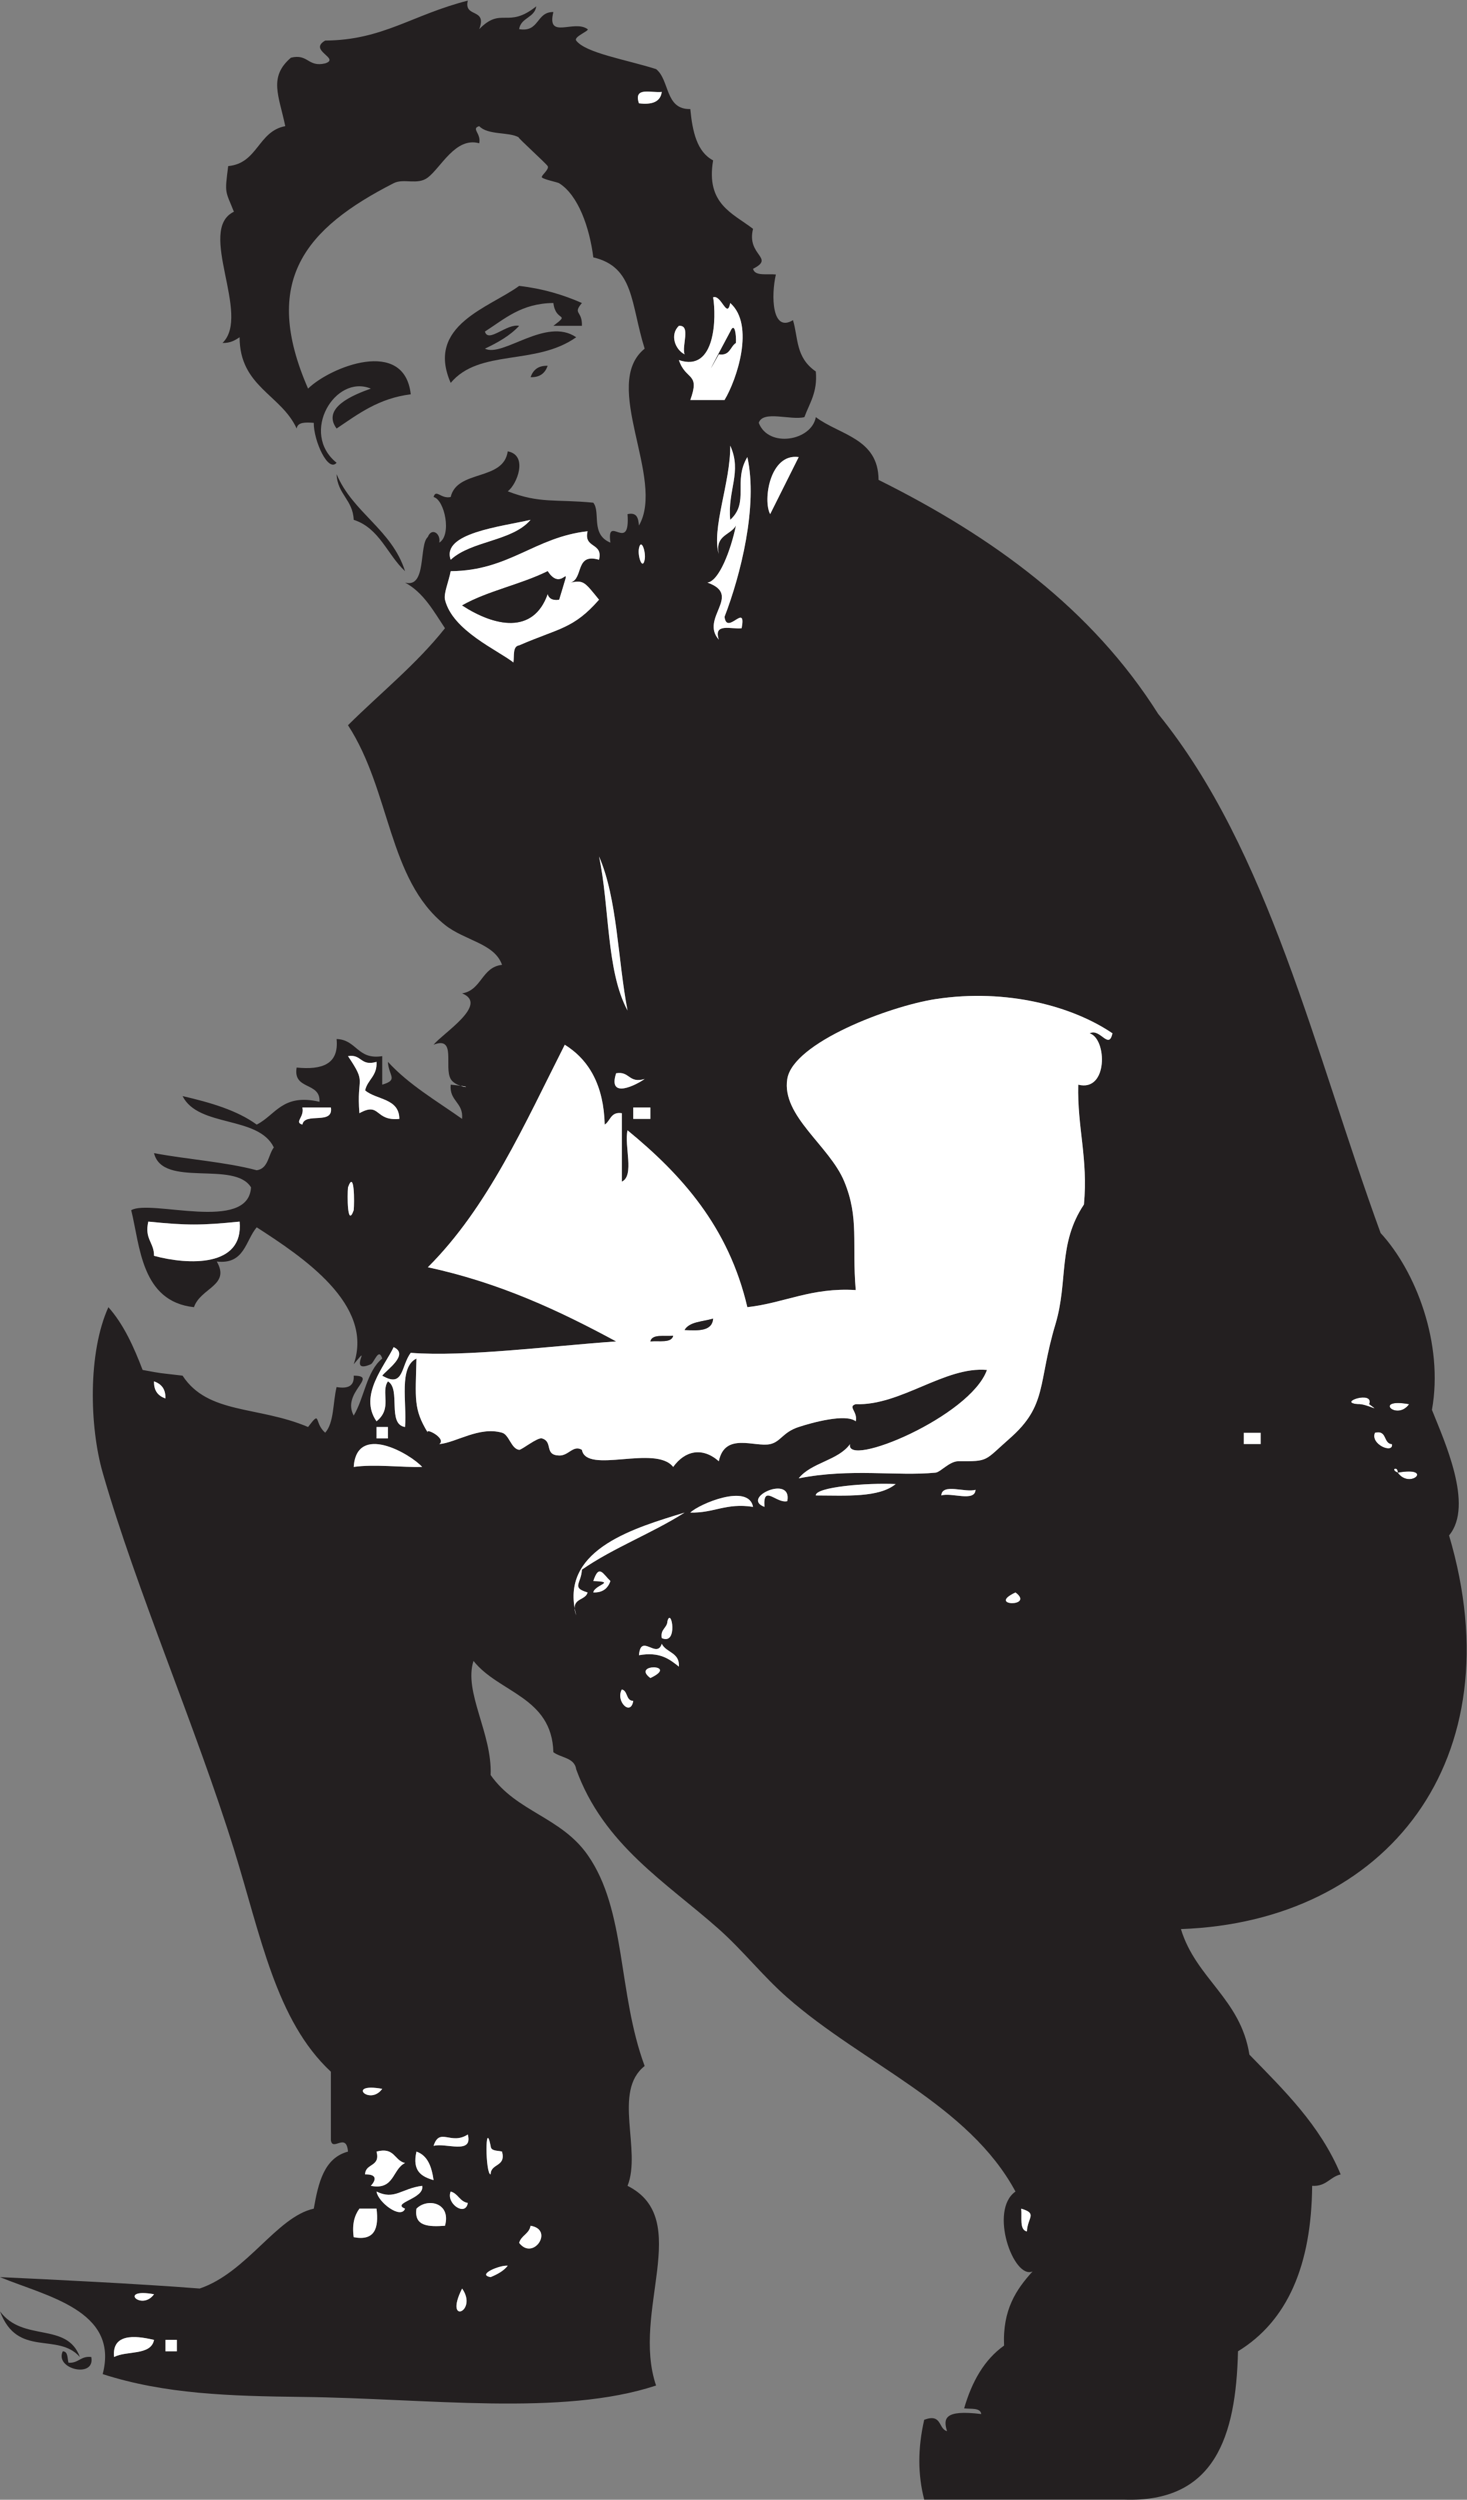 <?xml version="1.0" encoding="UTF-8" standalone="no"?>
<svg
   xmlns:dc="http://purl.org/dc/elements/1.1/"
   xmlns:cc="http://creativecommons.org/ns#"
   xmlns:rdf="http://www.w3.org/1999/02/22-rdf-syntax-ns#"
   xmlns:svg="http://www.w3.org/2000/svg"
   xmlns="http://www.w3.org/2000/svg"
   viewBox="0 0 342.773 584.027"
   height="584.027"
   width="342.773"
   xml:space="preserve"
   id="svg2"
   version="1.1"><rect x="0" y="0" width="342.773" height="584.027" fill="#808080" stroke="none"/><defs
     id="defs6" /><g
     transform="matrix(1.333,0,0,-1.333,0,584.027)"
     id="g10"><g
       transform="scale(0.1)"
       id="g12"><path
         id="path14"
         style="fill:#ffffff;fill-opacity:1;fill-rule:nonzero;stroke:none"
         d="m 2450,1800.2 c 64.1,11.5 22,-30.5 0,0 v 0" /><path
         id="path16"
         style="fill:#ffffff;fill-opacity:1;fill-rule:nonzero;stroke:none"
         d="m 2470,1920.2 c -22,-30.5 -64.1,11.5 0,0 v 0" /><path
         id="path18"
         style="fill:#ffffff;fill-opacity:1;fill-rule:nonzero;stroke:none"
         d="m 2450,1800.2 c -14.5,6.21 1,12.1 0,0 v 0" /><path
         id="path20"
         style="fill:#ffffff;fill-opacity:1;fill-rule:nonzero;stroke:none"
         d="m 2440,1850.2 c 3,-17.9 -38.8,-0.6 -30,20 22.2,5.5 14.2,-19.1 30,-20" /><path
         id="path22"
         style="fill:#ffffff;fill-opacity:1;fill-rule:nonzero;stroke:none"
         d="m 2400,1920.2 c 23.5,-16.69 -3.7,0.9 -20,0 -37.2,2.91 29.4,24.9 20,0" /><path
         id="path24"
         style="fill:#ffffff;fill-opacity:1;fill-rule:nonzero;stroke:none"
         d="m 2210,1870.2 c 0,-6.69 0,-13.3 0,-20 -10,0 -20,0 -30,0 0,6.7 0,13.31 0,20 10,0 20,0 30,0" /><path
         id="path26"
         style="fill:#231f20;fill-opacity:1;fill-rule:nonzero;stroke:none"
         d="m 200,250.199 c 21.801,11.5 64.703,2 70,30 -20.699,4.602 -75,17 -70,-30 z m 70,110 c -64,11.5 -22.004,-30.5 0,0 z M 290,1930.2 c 0.496,17.2 -7.699,25.6 -20,30 -0.496,-17.2 7.699,-25.6 20,-30 z M 310,260.199 c 0,6.699 0,13.313 0,20 -6.699,0 -13.301,0 -20,0 0,-6.687 0,-13.301 0,-20 6.699,0 13.301,0 20,0 z M 270,2180.2 c 59.902,-16.2 157.5,-20.4 150,60 -67.301,-6.8 -92.699,-6.8 -160,0 -7.203,-30.6 10.199,-36.4 10,-60 z m 260,230 c 4.199,22.5 54.801,-1.5 50,30 -16.699,0 -33.301,0 -50,0 3.902,-17.2 -14.801,-25.6 0,-30 z m 90,-150 c 1.301,13.1 1.5,72.4 -10,40 -1.301,-13.1 -1.5,-72.3 10,-40 z M 670,720.199 c -64,11.5 -22.004,-30.5 0,0 z m -50,-260 c 37.004,-7 44.199,15.813 40,50 -10,0 -20,0 -30,0 -8.398,-11.597 -13.199,-26.801 -10,-50 z m 90,130 c -19.102,4.301 -18.102,28.602 -50,20 7.301,-27.301 -19.902,-20.097 -20,-40 18.699,0.5 21.199,-7.699 10,-20 41.5,-8.097 37.5,29.102 60,40 z M 680,1860.2 c 0,6.7 0,13.31 0,20 -6.699,0 -13.301,0 -20,0 0,-6.69 0,-13.3 0,-20 6.699,0 13.301,0 20,0 z m -50,570 c 37.203,20.6 26.098,-14.3 70,-10 -0.199,36.5 -40.297,33.1 -60,50 4.301,19 21.5,25.1 20,50 -28.301,-8.3 -25.898,14.1 -50,10 33.801,-50.1 14.504,-34 20,-100 z m -10,-620 c 35.898,5.2 85,-1 120,0 -21.402,23.5 -114.902,77.2 -120,0 z M 710,510.199 c -25.199,10.102 34.902,17.301 30,40 -36.098,-4.5 -48.398,-25.597 -80,-10 2.402,-18.5 42.699,-49.398 50,-30 z m 50,50 c -3.301,23.313 -10.199,43.102 -30,50 -7.898,-34.5 9.301,-44 30,-50 z m 20,-80 c 11.199,40.5 -30.699,49.403 -50,30 -4.602,-31.199 21.402,-32 50,-30 z m 10,60 c -8.801,-20.597 25.898,-44.898 30,-20 -14.301,2.403 -16.898,16.5 -30,20 z m 20,-170 c -32.699,-65.097 28.598,-40.597 0,0 z m -50,250 c 20.602,6.102 69.504,-16.097 60,20 -29.703,-19.398 -49.301,13.403 -60,-20 z M 790,3400.2 c 36.301,33.7 107.898,32.1 140,70 -51.5,-12 -156.699,-23.1 -140,-70 z M 860,570.199 c 0.098,19.903 27.301,12.699 20,40 -7.797,2.199 -19.703,0.301 -20,10 -9.902,49.699 -9.398,-49.398 0,-50 z m 30,-160 c -13.398,1.5 -55.098,-15.699 -30,-20 11.801,4.903 22.699,10.699 30,20 z m 20,40 c 24.703,-32.09 61.801,23.313 20,30 -2.402,-14.301 -16.5,-16.898 -20,-30 z M 1050,3400.2 c 7.5,30.8 -27.4,19.2 -20,50 -92.898,-10.4 -137.402,-69.3 -240,-70 -3.398,-18.1 -12.598,-39.1 -10,-50 13.102,-54.2 92.598,-88.4 120,-110 1.602,11.8 -1.699,28.4 10,30 69.703,30.3 95,28.5 140,80 -25.5,31.3 -26.8,34.6 -50,30 23.3,6.7 7.5,52.5 50,40 z m 20,-1790 c -13.5,12.8 -20,30.41 -30,0 41.5,-1.4 2,-6.6 0,-20 17.2,-0.5 25.6,7.7 30,20 z m 30,1000 c -17.3,89.4 -17.6,195.8 -50,270 18.7,-87.9 12.5,-200.9 50,-270 z m -10,-1190 c -11.5,-20.5 15.7,-47.7 20,-20 -13.2,0.1 -9.1,17.5 -20,20 z m -70,210 c 55.1,38.31 123,63.71 180,100 -86,-26.4 -211.699,-62.5 -192.7,-167.7 0,-3.2 0.8,-7.3 2.7,-12.3 -1.1,4.2 -2.1,8.31 -2.7,12.3 -0.7,17.5 19.1,14.5 22.7,27.7 -29.1,8.71 -11.2,15 -10,40 z m 110,860 c -28.3,-8.3 -25.9,14.1 -50,10 -15.4,-47 36.7,-19.7 50,-10 z m 0,910 c 2.7,13.6 -6.2,39 -10,20 -2.7,-13.6 6.2,-39 10,-20 z m 10,-980 c 0,6.7 0,13.3 0,20 -10,0 -20,0 -30,0 0,-6.7 0,-13.3 0,-20 10,0 20,0 30,0 z m 0,-980 c 51.4,24.2 -34.4,25.81 0,0 z m 20,2780 c -17.7,-2.3 -50.1,10.1 -40,-20 22.8,-2.8 37.6,2.4 40,20 z m 0,-2710 c 29.1,-13.1 17,54.8 10,30 -0.5,-12.8 -12.8,-13.79 -10,-30 z m 30,-50 c 1.7,25.1 -22.4,24.3 -30,40 -9,-27.4 -36.8,19.5 -40,-20 36.5,6.5 53.3,-6.69 70,-20 z m 10,2300 c -5.5,14.5 11.7,51.7 -10,50 -15.8,-15 -7.4,-40.9 10,-50 z m 70,-80 c 21.5,35.7 53.7,131.3 10,170 -5.6,-29 -15.6,15.3 -30,10 5.7,-33.8 4.9,-132.4 -60,-110 12.1,-36.4 37.7,-21.3 20,-70 20,0 40,0 60,0 z m -60,-1950 c 41.2,-1.2 62.6,17.4 110,10 -7.9,41.7 -94.2,5.3 -110,-10 z m 60,1570 c 27.9,72.2 59,194.3 40,280 -25.6,-42.8 4.1,-78.8 -30,-110 -5.1,52.1 21.1,83.6 0,130 0.7,-64.2 -33.4,-146.4 -20,-190 -7,33.6 20.6,32.8 30,50 -9,-43.3 -29.6,-97.5 -50,-100 62,-21.9 -13.7,-62.2 20,-100 -10.1,30.1 22.3,17.7 40,20 8.8,46.6 -25.9,-13.8 -30,20 z m 110,-1550 c 9.3,47.6 -82.7,5.81 -40,-10 -3,40.81 20.9,5.3 40,10 z m 20,1830 c -50.8,7.1 -63.1,-76.4 -50,-100 16.6,33.4 33.4,66.6 50,100 z m 170,-1800 c -49.5,2.5 -141.2,-5.1 -140,-20 53.5,-0.2 110.7,-4 140,20 z m 140,-10 c -17.6,-5.7 -58.8,12.1 -60,-10 17.6,5.81 58.8,-12.09 60,10 z m 70,-180 c -51.4,-24.19 34.4,-25.8 0,0 z m 20,-1120.001 c 1.2,25 19.1,31.301 -10,40 1.7,-15 -3.6,-36.898 10,-40 z M 1910,2570.2 c 18.6,9.6 33.4,-29.9 40,0 -68.8,46.8 -184.4,79.2 -310,60 -80.5,-12.3 -249.8,-76.3 -260,-140 -10.4,-64.9 74.2,-117.1 100,-180 26.3,-64.1 13.1,-107.3 20,-190 -78.1,4.8 -124.2,-22.5 -190,-30 -32.8,140.5 -114.8,231.9 -210,310 -6.2,-27.1 12.7,-79.4 -10,-90 0,40 0,80 0,120 -19.7,3 -19.8,-13.5 -30,-20 -1.8,68.2 -26.9,113.1 -70,140 -70.602,-139.4 -134.801,-285.2 -240,-390 126.098,-27.2 230.496,-76.2 330,-130 -112.898,-7.9 -264.801,-27.5 -360,-20 -17.5,-23.1 -11.801,-62.3 -50,-40 7.699,10.1 47.898,37.2 20,50 -14.902,-32.09 -61.898,-84.4 -30,-130 28.699,23 6.801,50.81 20,70 23.199,-13.5 -1.898,-75.2 30,-80 3.398,43.31 -11.402,104.8 20,120 -1.602,-70.5 -5.602,-88.3 20,-130 -6,9.9 33.699,-10 20,-20 29.801,2.7 69.801,31.4 110,20 12.5,-3.5 16,-28.3 30,-30 4.199,-0.5 32.102,22.3 40,20 20,-5.8 3.301,-29.1 30,-30 16.801,-0.6 24.6,19.1 40,10 8,-43.5 129.1,9.6 160,-30 20.7,28.8 51.2,35.3 80,10 10.6,51.7 63.6,24 90,30 18.7,4.2 21.9,20.81 50,30 23.1,7.6 82.3,24 100,10 3.9,17.2 -14.8,25.6 0,30 79,-2.9 156,66.6 230,60 -29.2,-82.09 -249.4,-173.1 -240,-130 -21,-29 -67.9,-32.09 -90,-60 91.1,18.1 171.5,3.31 240,10 8.4,0.81 24.4,20.1 40,20 53.9,-0.2 44.5,0 90,40 66.4,58.4 48.8,96.1 80,200 22.8,76 3.7,140.6 50,210 7.5,80.8 -11.9,134.8 -10,210 52.4,-13.4 50.7,80.3 20,90 z m 300,-720 c 0,6.7 0,13.31 0,20 -10,0 -20,0 -30,0 0,-6.69 0,-13.3 0,-20 10,0 20,0 30,0 z m 170,70 c 16.3,0.9 43.5,-16.69 20,0 9.4,24.9 -57.2,2.91 -20,0 z m 30,-50 c -8.8,-20.6 33,-37.9 30,-20 -15.8,0.9 -7.8,25.5 -30,20 z m 60,50 c -64.1,11.5 -22,-30.5 0,0 z m -20,-120 c 22,-30.5 64.1,11.5 0,0 1,12.1 -14.5,6.21 0,0 z M 909.199,4140.6 c -16.601,9.8 -54.101,3.5 -69.199,19.6 -14.801,-4.4 3.902,-12.8 0,-30 -41.301,11.6 -66.898,-42.3 -90,-60 -18.301,-14 -42.203,-0.9 -60,-10 -155.398,-79.4 -232.402,-171.3 -150,-360 38.301,37.6 168.902,90.5 180,-10 -56.301,-7 -92.102,-34.5 -130,-60 -26.801,36.6 29.602,59.1 60,70 -62.5,25.9 -124.801,-77.7 -60,-130 -15,-17.6 -40.398,39 -40,70 -14.199,0.9 -28.301,1.7 -30,-10 -27.102,59.6 -100,73.3 -100,160 -7.996,-5.3 -16.199,-10.4 -30,-10 50.801,48.9 -45.801,198.3 20,230 -14.902,37.5 -16.5,30.2 -10,80 52.004,4.7 52.203,61.1 100,70 -10.801,52.9 -29.902,85.9 10,120 30.602,7.3 29.398,-17.2 60,-10 27.301,9 -30.398,22.4 0,40 100.801,0.6 152.699,45.3 250,70 -7.5,-30.8 34.504,-12.2 20,-50 39.301,40.2 49.703,-0.2 100,40 -2.898,-20.4 -27.102,-19.6 -30,-40 36,-6 29.504,30.5 60,30 -12.301,-49.3 36.1,-12.6 60,-30 3.8,-2.7 -25,-13.3 -20,-20 16.3,-21.8 87.3,-33.3 140,-50 24.2,-19.1 15.4,-71.3 60,-70 3.8,-39.5 11.6,-75.1 40,-90 -13,-76.4 34.2,-92.5 70,-120 -11.9,-47.1 39.2,-50.3 0,-70 3.1,-13.6 25,-8.3 40,-10 -8.5,-37 -7.1,-102.8 30,-80 9.5,-31.9 4.3,-65.3 40,-90 3.3,-36.6 -11.1,-55.6 -20,-80 -23.9,-6.1 -72.6,12.6 -80,-10 17,-44.7 92.7,-31.6 100,10 41.8,-31.5 109.7,-37 110,-110 200.3,-99.7 373.9,-226.1 490,-410 194.3,-239 274.2,-592.5 390,-910 61.6,-66.9 110.8,-193.4 90,-310 20.9,-52.8 74.1,-167.4 30,-220 116.4,-393.2 -109,-677.09 -470,-690 26.4,-86.899 104.7,-122.001 120,-220.001 60.7,-62.597 123.6,-123 160,-210 -19,-4.301 -25.1,-21.5 -50,-20 -1.1,-138.898 -43.1,-236.898 -130,-290 -3.4,-150 -41,-265.699 -200,-260 -116.7,0 -233.3,0 -350,0 C 1608.7,44.398 1608.5,89.5 1620,140.199 c 31.5,11.5 24.3,-15.699 40,-20 -6.7,21.903 -5.2,38.102 60,30 -1.6,11.699 -18.2,8.403 -30,10 13.5,46.5 35,85.102 70,110 -2.8,62.801 21.4,98.602 50,130 -33.3,-14.801 -77,107.102 -30,140 -82.3,152.699 -266.4,222.801 -400,340 -43,37.699 -77.4,82.102 -120,120.001 -91.9,81.6 -202,147.4 -250,280 -2.8,20.6 -26.699,20 -40,30 -2.699,97.3 -95.898,104.1 -140,160 -17.699,-54.59 32.996,-126.8 30,-200 45.496,-64.7 123.102,-73.2 170,-140 68.1,-97 52.4,-241.2 100,-370.001 -56.5,-44.398 -5,-147.199 -30,-210 115.8,-58.301 6,-219.898 50,-350 -165.098,-54.5 -400.496,-22.5 -620,-20 -127.699,1.5 -241.098,4.903 -350,40 29.301,111.903 -99.199,136.5 -180,170 79.703,-3.699 241.699,-11.5 350,-20 82.996,28.102 134.801,125.602 200,140 7.996,45.41 17.996,88.711 60,100 -2.898,34.801 -27.102,-0.801 -30,20 0,40 0,80 0,120 -96.402,89.699 -122.797,238.199 -170,390.001 -66.602,214 -171.199,455 -230,660 -23.199,81 -26.098,210.41 10,290 26.699,-30 44.301,-69 60,-110 37.203,-6.9 26.098,-4.8 70,-10 44.602,-68.2 132.5,-52.8 220,-90 23.398,30.7 9.703,7.8 30,-10 15.801,17.5 13.398,53.31 20,80 20.098,-3.4 31.301,2 30,20 44.703,-0.3 -21.898,-29.4 0,-70 18.699,31.3 22.402,77.6 50,100 -6.301,20.2 -14,-7.3 -20,-10 -43.102,-19 5.199,42.5 -30,0 36.402,104.7 -90,188.31 -170,240 -19.902,-23.4 -21.199,-65.5 -70,-60 24.301,-42.09 -28.398,-46 -40,-80 -92.797,10 -94.504,108 -110,170 33.902,19.8 205.496,-39.6 210,40 -29,47.7 -155,-1.7 -170,60 58.801,-11.1 124.703,-15.3 180,-30 20.496,2.8 20,26.7 30,40 -27.203,56.2 -132.102,34.5 -160,90 48.699,-11.3 95.297,-24.7 130,-50 33.199,16.8 45,55 110,40 2.102,35.4 -46.898,19.8 -40,60 44.398,-4.4 74.398,5.6 70,50 35.496,-1.1 36.301,-37 80,-30 0,-16.7 0,-33.3 0,-50 29.102,8.7 11.199,15 10,40 36.602,-40.1 85.098,-68.2 130,-100 2.598,29.3 -22.598,30.7 -20,60 7.5,-0.7 13.199,-1.4 17.301,-2 9.5,-3.1 15.801,-2.2 0,0 -6.203,2 -13.801,5.8 -17.301,12 -12.004,21 10.398,75.8 -30,60 16.602,20.4 97.598,70.8 50,90 34.504,5.5 34,46 70,50 -13.199,37.9 -65.098,42.2 -100,70 -100,79.8 -95,234.7 -170,350 56.898,56.5 119.902,106.8 170,170 -20,30 -37.5,62.5 -70,80 38.598,-10.5 23.902,66.2 40,80 6.5,17 22.996,6.3 20,-10 22.402,13.5 9.301,75.2 -10,80 4.398,14.8 12.797,-3.9 30,0 11.402,48.6 92.598,27.4 100,80 36.402,-6.7 16.199,-58.2 0,-70 56.801,-22 82.996,-13.4 150,-20 13.3,-16.8 -5.3,-55.5 30,-70 -7.4,52.1 35,-20.5 30,50 17,3.7 18.9,-7.8 20,-20 47,81.5 -67.7,247.1 10,310 -24.7,78.9 -17.8,143 -90,160 -6.6,52.5 -26.5,109.2 -60,130 -2.797,1.7 -26.098,6.4 -30,10 -2.898,2.6 13.598,14.2 10,20 -3.301,5.2 -54.301,51.3 -50.801,50.4" /><path
         id="path28"
         style="fill:#ffffff;fill-opacity:1;fill-rule:nonzero;stroke:none"
         d="m 1180,2040.2 c -15,-1.69 -36.9,3.6 -40,-10 15,1.7 36.9,-3.6 40,10 z m 70,30 c -17.8,-5.5 -41.5,-5.1 -50,-20 24.8,-1.5 48.5,-1.9 50,20 z m 700,500 c -6.6,-29.9 -21.4,9.6 -40,0 30.7,-9.7 32.4,-103.4 -20,-90 -1.9,-75.2 17.5,-129.2 10,-210 -46.3,-69.4 -27.2,-134 -50,-210 -31.2,-103.9 -13.6,-141.6 -80,-200 -45.5,-40 -36.1,-40.2 -90,-40 -15.6,0.1 -31.6,-19.19 -40,-20 -68.5,-6.69 -148.9,8.1 -240,-10 22.1,27.91 69,31 90,60 -9.4,-43.1 210.8,47.91 240,130 -74,6.6 -151,-62.9 -230,-60 -14.8,-4.4 3.9,-12.8 0,-30 -17.7,14 -76.9,-2.4 -100,-10 -28.1,-9.19 -31.3,-25.8 -50,-30 -26.4,-6 -79.4,21.7 -90,-30 -28.8,25.3 -59.3,18.8 -80,-10 -30.9,39.6 -152,-13.5 -160,30 -15.4,9.1 -23.199,-10.6 -40,-10 -26.699,0.9 -10,24.2 -30,30 -7.898,2.3 -35.801,-20.5 -40,-20 -14,1.7 -17.5,26.5 -30,30 -40.199,11.4 -80.199,-17.3 -110,-20 13.699,10 -26,29.9 -20,20 -25.602,41.7 -21.602,59.5 -20,130 -31.402,-15.2 -16.602,-76.69 -20,-120 -31.898,4.8 -6.801,66.5 -30,80 -13.199,-19.19 8.699,-47 -20,-70 -31.898,45.6 15.098,97.91 30,130 27.898,-12.8 -12.301,-39.9 -20,-50 38.199,-22.3 32.5,16.9 50,40 95.199,-7.5 247.102,12.1 360,20 -99.504,53.8 -203.902,102.8 -330,130 105.199,104.8 169.398,250.6 240,390 43.1,-26.9 68.2,-71.8 70,-140 10.2,6.5 10.3,23 30,20 0,-40 0,-80 0,-120 22.7,10.6 3.8,62.9 10,90 95.2,-78.1 177.2,-169.5 210,-310 65.8,7.5 111.9,34.8 190,30 -6.9,82.7 6.3,125.9 -20,190 -25.8,62.9 -110.4,115.1 -100,180 10.2,63.7 179.5,127.7 260,140 125.6,19.2 241.2,-13.2 310,-60" /><path
         id="path30"
         style="fill:#ffffff;fill-opacity:1;fill-rule:nonzero;stroke:none"
         d="m 1790,510.199 c 29.1,-8.699 11.2,-15 10,-40 -13.6,3.102 -8.3,25 -10,40" /><path
         id="path32"
         style="fill:#ffffff;fill-opacity:1;fill-rule:nonzero;stroke:none"
         d="m 1780,1590.2 c 34.4,-25.8 -51.4,-24.19 0,0 v 0" /><path
         id="path34"
         style="fill:#ffffff;fill-opacity:1;fill-rule:nonzero;stroke:none"
         d="m 1650,1760.2 c 1.2,22.1 42.4,4.3 60,10 -1.2,-22.09 -42.4,-4.19 -60,-10" /><path
         id="path36"
         style="fill:#ffffff;fill-opacity:1;fill-rule:nonzero;stroke:none"
         d="m 1430,1760.2 c -1.2,14.9 90.5,22.5 140,20 -29.3,-24 -86.5,-20.2 -140,-20" /><path
         id="path38"
         style="fill:#ffffff;fill-opacity:1;fill-rule:nonzero;stroke:none"
         d="m 1350,3480.2 c -13.1,23.6 -0.8,107.1 50,100 -16.6,-33.4 -33.4,-66.6 -50,-100" /><path
         id="path40"
         style="fill:#ffffff;fill-opacity:1;fill-rule:nonzero;stroke:none"
         d="m 1340,1740.2 c -42.7,15.81 49.3,57.6 40,10 -19.1,-4.7 -43,30.81 -40,-10" /><path
         id="path42"
         style="fill:#ffffff;fill-opacity:1;fill-rule:nonzero;stroke:none"
         d="m 1310,3580.2 c 19,-85.7 -12.1,-207.8 -40,-280 4.1,-33.8 38.8,26.6 30,-20 -17.7,-2.3 -50.1,10.1 -40,-20 -33.7,37.8 42,78.1 -20,100 20.4,2.5 41,56.7 50,100 -9.4,-17.2 -37,-16.4 -30,-50 -13.4,43.6 20.7,125.8 20,190 21.1,-46.4 -5.1,-77.9 0,-130 34.1,31.2 4.4,67.2 30,110" /><path
         id="path44"
         style="fill:#ffffff;fill-opacity:1;fill-rule:nonzero;stroke:none"
         d="m 1320,1740.2 c -47.4,7.4 -68.8,-11.2 -110,-10 15.8,15.3 102.1,51.7 110,10" /><path
         id="path46"
         style="fill:#231f20;fill-opacity:1;fill-rule:nonzero;stroke:none"
         d="m 1280,3800.2 c 7.8,18.2 10.8,-6 10,-20 -10.2,-6.5 -10.3,-23 -30,-20 -9.3,-16.8 -13.3,-23.8 -13.9,-24.6 0.6,2.3 24.2,46.5 33.9,64.6" /><path
         id="path48"
         style="fill:#ffffff;fill-opacity:1;fill-rule:nonzero;stroke:none"
         d="m 1280,3850.2 c 43.7,-38.7 11.5,-134.3 -10,-170 -20,0 -40,0 -60,0 17.7,48.7 -7.9,33.6 -20,70 64.9,-22.4 65.7,76.2 60,110 14.4,5.3 24.4,-39 30,-10 z m -33.9,-114.6 c 0.6,0.8 4.6,7.8 13.9,24.6 19.7,-3 19.8,13.5 30,20 0.8,14 -2.2,38.2 -10,20 -9.7,-18.1 -33.3,-62.3 -33.9,-64.6" /><path
         id="path50"
         style="fill:#231f20;fill-opacity:1;fill-rule:nonzero;stroke:none"
         d="m 1200,2050.2 c 8.5,14.9 32.2,14.5 50,20 -1.5,-21.9 -25.2,-21.5 -50,-20" /><path
         id="path52"
         style="fill:#ffffff;fill-opacity:1;fill-rule:nonzero;stroke:none"
         d="m 1190,3810.2 c 21.7,1.7 4.5,-35.5 10,-50 -17.4,9.1 -25.8,35 -10,50" /><path
         id="path54"
         style="fill:#ffffff;fill-opacity:1;fill-rule:nonzero;stroke:none"
         d="m 1160,1500.2 c 7.6,-15.7 31.7,-14.9 30,-40 -16.7,13.31 -33.5,26.5 -70,20 3.2,39.5 31,-7.4 40,20" /><path
         id="path56"
         style="fill:#231f20;fill-opacity:1;fill-rule:nonzero;stroke:none"
         d="m 1140,2030.2 c 3.1,13.6 25,8.31 40,10 -3.1,-13.6 -25,-8.3 -40,-10" /><path
         id="path58"
         style="fill:#ffffff;fill-opacity:1;fill-rule:nonzero;stroke:none"
         d="m 1170,1540.2 c 7,24.8 19.1,-43.1 -10,-30 -2.8,16.21 9.5,17.2 10,30" /><path
         id="path60"
         style="fill:#ffffff;fill-opacity:1;fill-rule:nonzero;stroke:none"
         d="m 1120,4200.2 c -10.1,30.1 22.3,17.7 40,20 -2.4,-17.6 -17.2,-22.8 -40,-20" /><path
         id="path62"
         style="fill:#ffffff;fill-opacity:1;fill-rule:nonzero;stroke:none"
         d="m 1140,1440.2 c -34.4,25.81 51.4,24.2 0,0 v 0" /><path
         id="path64"
         style="fill:#ffffff;fill-opacity:1;fill-rule:nonzero;stroke:none"
         d="m 1140,2440.2 c 0,-6.7 0,-13.3 0,-20 -10,0 -20,0 -30,0 0,6.7 0,13.3 0,20 10,0 20,0 30,0" /><path
         id="path66"
         style="fill:#ffffff;fill-opacity:1;fill-rule:nonzero;stroke:none"
         d="m 1120,3420.2 c 3.8,19 12.7,-6.4 10,-20 -3.8,-19 -12.7,6.4 -10,20" /><path
         id="path68"
         style="fill:#ffffff;fill-opacity:1;fill-rule:nonzero;stroke:none"
         d="m 1080,2500.2 c 24.1,4.1 21.7,-18.3 50,-10 -13.3,-9.7 -65.4,-37 -50,10" /><path
         id="path70"
         style="fill:#ffffff;fill-opacity:1;fill-rule:nonzero;stroke:none"
         d="m 1200,1730.2 c -57,-36.29 -124.9,-61.69 -180,-100 -1.2,-25 -19.1,-31.29 10,-40 -3.6,-13.2 -23.4,-10.2 -22.7,-27.7 -18.999,105.2 106.7,141.3 192.7,167.7" /><path
         id="path72"
         style="fill:#ffffff;fill-opacity:1;fill-rule:nonzero;stroke:none"
         d="m 1110,1400.2 c -4.3,-27.7 -31.5,-0.5 -20,20 10.9,-2.5 6.8,-19.9 20,-20" /><path
         id="path74"
         style="fill:#ffffff;fill-opacity:1;fill-rule:nonzero;stroke:none"
         d="m 1050,2880.2 c 32.4,-74.2 32.7,-180.6 50,-270 -37.5,69.1 -31.3,182.1 -50,270" /><path
         id="path76"
         style="fill:#ffffff;fill-opacity:1;fill-rule:nonzero;stroke:none"
         d="m 1040,1610.2 c 10,30.41 16.5,12.8 30,0 -4.4,-12.3 -12.8,-20.5 -30,-20 2,13.4 41.5,18.6 0,20" /><path
         id="path78"
         style="fill:#ffffff;fill-opacity:1;fill-rule:nonzero;stroke:none"
         d="m 980,3330.2 c 24.4,82.1 7.004,7.7 -20,50 -46.699,-23.3 -105.398,-34.6 -150,-60 56.898,-37.1 124.902,-51.4 150,20 2.203,-7.8 8.398,-11.6 20,-10 z m 50,120 c -7.4,-30.8 27.5,-19.2 20,-50 -42.5,12.5 -26.7,-33.3 -50,-40 23.2,4.6 24.5,1.3 50,-30 -45,-51.5 -70.297,-49.7 -140,-80 -11.699,-1.6 -8.398,-18.2 -10,-30 -27.402,21.6 -106.898,55.8 -120,110 -2.598,10.9 6.602,31.9 10,50 102.598,0.7 147.102,59.6 240,70" /><path
         id="path80"
         style="fill:#231f20;fill-opacity:1;fill-rule:nonzero;stroke:none"
         d="m 1020,3850.2 c -16.7,-19.9 0.9,-12.7 0,-40 -16.7,0 -33.301,0 -50,0 30.8,23.5 4,5.9 0,40 -56.199,-0.5 -85.398,-27.9 -120,-50 5.801,-20.9 37.797,14.4 60,10 -16,-17.3 -37.402,-29.3 -60,-40 31.699,-15.8 107.102,56.2 160,20 -71.199,-50.5 -169.398,-19.6 -220,-80 -44.301,101.1 67.996,131.9 120,170 41.801,-4.8 77.598,-15.7 110,-30" /><path
         id="path82"
         style="fill:#ffffff;fill-opacity:1;fill-rule:nonzero;stroke:none"
         d="m 1007.3,1562.5 c 0.6,-3.99 1.6,-8.1 2.7,-12.3 -1.9,5 -2.7,9.1 -2.7,12.3" /><path
         id="path84"
         style="fill:#231f20;fill-opacity:1;fill-rule:nonzero;stroke:none"
         d="m 960,3380.2 c 27.004,-42.3 44.4,32.1 20,-50 -11.602,-1.6 -17.797,2.2 -20,10 -25.098,-71.4 -93.102,-57.1 -150,-20 44.602,25.4 103.301,36.7 150,60" /><path
         id="path86"
         style="fill:#231f20;fill-opacity:1;fill-rule:nonzero;stroke:none"
         d="m 930,3720.2 c 4.398,12.3 12.797,20.5 30,20 -4.398,-12.3 -12.797,-20.5 -30,-20" /><path
         id="path88"
         style="fill:#ffffff;fill-opacity:1;fill-rule:nonzero;stroke:none"
         d="m 930,480.199 c 41.801,-6.687 4.703,-62.09 -20,-30 3.5,13.102 17.598,15.699 20,30" /><path
         id="path90"
         style="fill:#ffffff;fill-opacity:1;fill-rule:nonzero;stroke:none"
         d="m 860,390.199 c -25.098,4.301 16.602,21.5 30,20 -7.301,-9.301 -18.199,-15.097 -30,-20" /><path
         id="path92"
         style="fill:#ffffff;fill-opacity:1;fill-rule:nonzero;stroke:none"
         d="m 880,610.199 c 7.301,-27.301 -19.902,-20.097 -20,-40 -9.398,0.602 -9.902,99.699 0,50 0.297,-9.699 12.203,-7.801 20,-10" /><path
         id="path94"
         style="fill:#ffffff;fill-opacity:1;fill-rule:nonzero;stroke:none"
         d="m 930,3470.2 c -32.102,-37.9 -103.699,-36.3 -140,-70 -16.699,46.9 88.5,58 140,70" /><path
         id="path96"
         style="fill:#ffffff;fill-opacity:1;fill-rule:nonzero;stroke:none"
         d="m 820,640.199 c 9.504,-36.097 -39.398,-13.898 -60,-20 10.699,33.403 30.297,0.602 60,20" /><path
         id="path98"
         style="fill:#ffffff;fill-opacity:1;fill-rule:nonzero;stroke:none"
         d="m 807.301,2478.2 c 15.801,-2.2 9.5,-3.1 0,0 v 0" /><path
         id="path100"
         style="fill:#ffffff;fill-opacity:1;fill-rule:nonzero;stroke:none"
         d="m 810,370.199 c 28.598,-40.597 -32.699,-65.097 0,0 v 0" /><path
         id="path102"
         style="fill:#ffffff;fill-opacity:1;fill-rule:nonzero;stroke:none"
         d="m 820,520.199 c -4.102,-24.898 -38.801,-0.597 -30,20 13.102,-3.5 15.699,-17.597 30,-20" /><path
         id="path104"
         style="fill:#ffffff;fill-opacity:1;fill-rule:nonzero;stroke:none"
         d="m 730,510.199 c 19.301,19.403 61.199,10.5 50,-30 -28.598,-2 -54.602,-1.199 -50,30" /><path
         id="path106"
         style="fill:#ffffff;fill-opacity:1;fill-rule:nonzero;stroke:none"
         d="m 730,610.199 c 19.801,-6.898 26.699,-26.687 30,-50 -20.699,6 -37.898,15.5 -30,50" /><path
         id="path108"
         style="fill:#ffffff;fill-opacity:1;fill-rule:nonzero;stroke:none"
         d="m 740,550.199 c 4.902,-22.699 -55.199,-29.898 -30,-40 -7.301,-19.398 -47.598,11.5 -50,30 31.602,-15.597 43.902,5.5 80,10" /><path
         id="path110"
         style="fill:#ffffff;fill-opacity:1;fill-rule:nonzero;stroke:none"
         d="m 740,1810.2 c -35,-1 -84.102,5.2 -120,0 5.098,77.2 98.598,23.5 120,0" /><path
         id="path112"
         style="fill:#ffffff;fill-opacity:1;fill-rule:nonzero;stroke:none"
         d="m 700,2420.2 c -43.902,-4.3 -32.797,30.6 -70,10 -5.496,66 13.801,49.9 -20,100 24.102,4.1 21.699,-18.3 50,-10 1.5,-24.9 -15.699,-31 -20,-50 19.703,-16.9 59.801,-13.5 60,-50" /><path
         id="path114"
         style="fill:#ffffff;fill-opacity:1;fill-rule:nonzero;stroke:none"
         d="m 680,1880.2 c 0,-6.69 0,-13.3 0,-20 -6.699,0 -13.301,0 -20,0 0,6.7 0,13.31 0,20 6.699,0 13.301,0 20,0" /><path
         id="path116"
         style="fill:#ffffff;fill-opacity:1;fill-rule:nonzero;stroke:none"
         d="m 660,610.199 c 31.898,8.602 30.898,-15.699 50,-20 -22.5,-10.898 -18.5,-48.097 -60,-40 11.199,12.301 8.699,20.5 -10,20 0.098,19.903 27.301,12.699 20,40" /><path
         id="path118"
         style="fill:#231f20;fill-opacity:1;fill-rule:nonzero;stroke:none"
         d="m 710,3380.2 c -31.199,28.8 -44.602,75.4 -90,90 -1.402,35.3 -28.598,44.7 -30,80 28.699,-68 96.699,-96.7 120,-170" /><path
         id="path120"
         style="fill:#ffffff;fill-opacity:1;fill-rule:nonzero;stroke:none"
         d="m 660,510.199 c 4.199,-34.187 -2.996,-57 -40,-50 -3.199,23.199 1.602,38.403 10,50 10,0 20,0 30,0" /><path
         id="path122"
         style="fill:#ffffff;fill-opacity:1;fill-rule:nonzero;stroke:none"
         d="m 670,720.199 c -22.004,-30.5 -64,11.5 0,0 v 0" /><path
         id="path124"
         style="fill:#ffffff;fill-opacity:1;fill-rule:nonzero;stroke:none"
         d="m 610,2300.2 c 11.5,32.4 11.301,-26.9 10,-40 -11.5,-32.3 -11.301,26.9 -10,40" /><path
         id="path126"
         style="fill:#ffffff;fill-opacity:1;fill-rule:nonzero;stroke:none"
         d="m 580,2440.2 c 4.801,-31.5 -45.801,-7.5 -50,-30 -14.801,4.4 3.902,12.8 0,30 16.699,0 33.301,0 50,0" /><path
         id="path128"
         style="fill:#ffffff;fill-opacity:1;fill-rule:nonzero;stroke:none"
         d="m 420,2240.2 c 7.5,-80.4 -90.098,-76.2 -150,-60 0.199,23.6 -17.203,29.4 -10,60 67.301,-6.8 92.699,-6.8 160,0" /><path
         id="path130"
         style="fill:#ffffff;fill-opacity:1;fill-rule:nonzero;stroke:none"
         d="m 310,280.199 c 0,-6.687 0,-13.301 0,-20 -6.699,0 -13.301,0 -20,0 0,6.699 0,13.313 0,20 6.699,0 13.301,0 20,0" /><path
         id="path132"
         style="fill:#ffffff;fill-opacity:1;fill-rule:nonzero;stroke:none"
         d="m 270,1960.2 c 12.301,-4.4 20.496,-12.8 20,-30 -12.301,4.4 -20.496,12.8 -20,30" /><path
         id="path134"
         style="fill:#ffffff;fill-opacity:1;fill-rule:nonzero;stroke:none"
         d="m 270,360.199 c -22.004,-30.5 -64,11.5 0,0 v 0" /><path
         id="path136"
         style="fill:#ffffff;fill-opacity:1;fill-rule:nonzero;stroke:none"
         d="m 270,280.199 c -5.297,-28 -48.199,-18.5 -70,-30 -5,47 49.301,34.602 70,30" /><path
         id="path138"
         style="fill:#231f20;fill-opacity:1;fill-rule:nonzero;stroke:none"
         d="m 160,250.199 c 7.5,-38.097 -64.801,-21.597 -50,10 9.703,-0.301 7.797,-12.199 10,-20 17.898,-1.289 21.098,12.199 40,10" /><path
         id="path140"
         style="fill:#231f20;fill-opacity:1;fill-rule:nonzero;stroke:none"
         d="m 0,330.199 c 40.496,-54.699 117.301,-17.801 140,-80 -39.102,44.199 -109.199,-2.301 -140,80" /></g></g></svg>